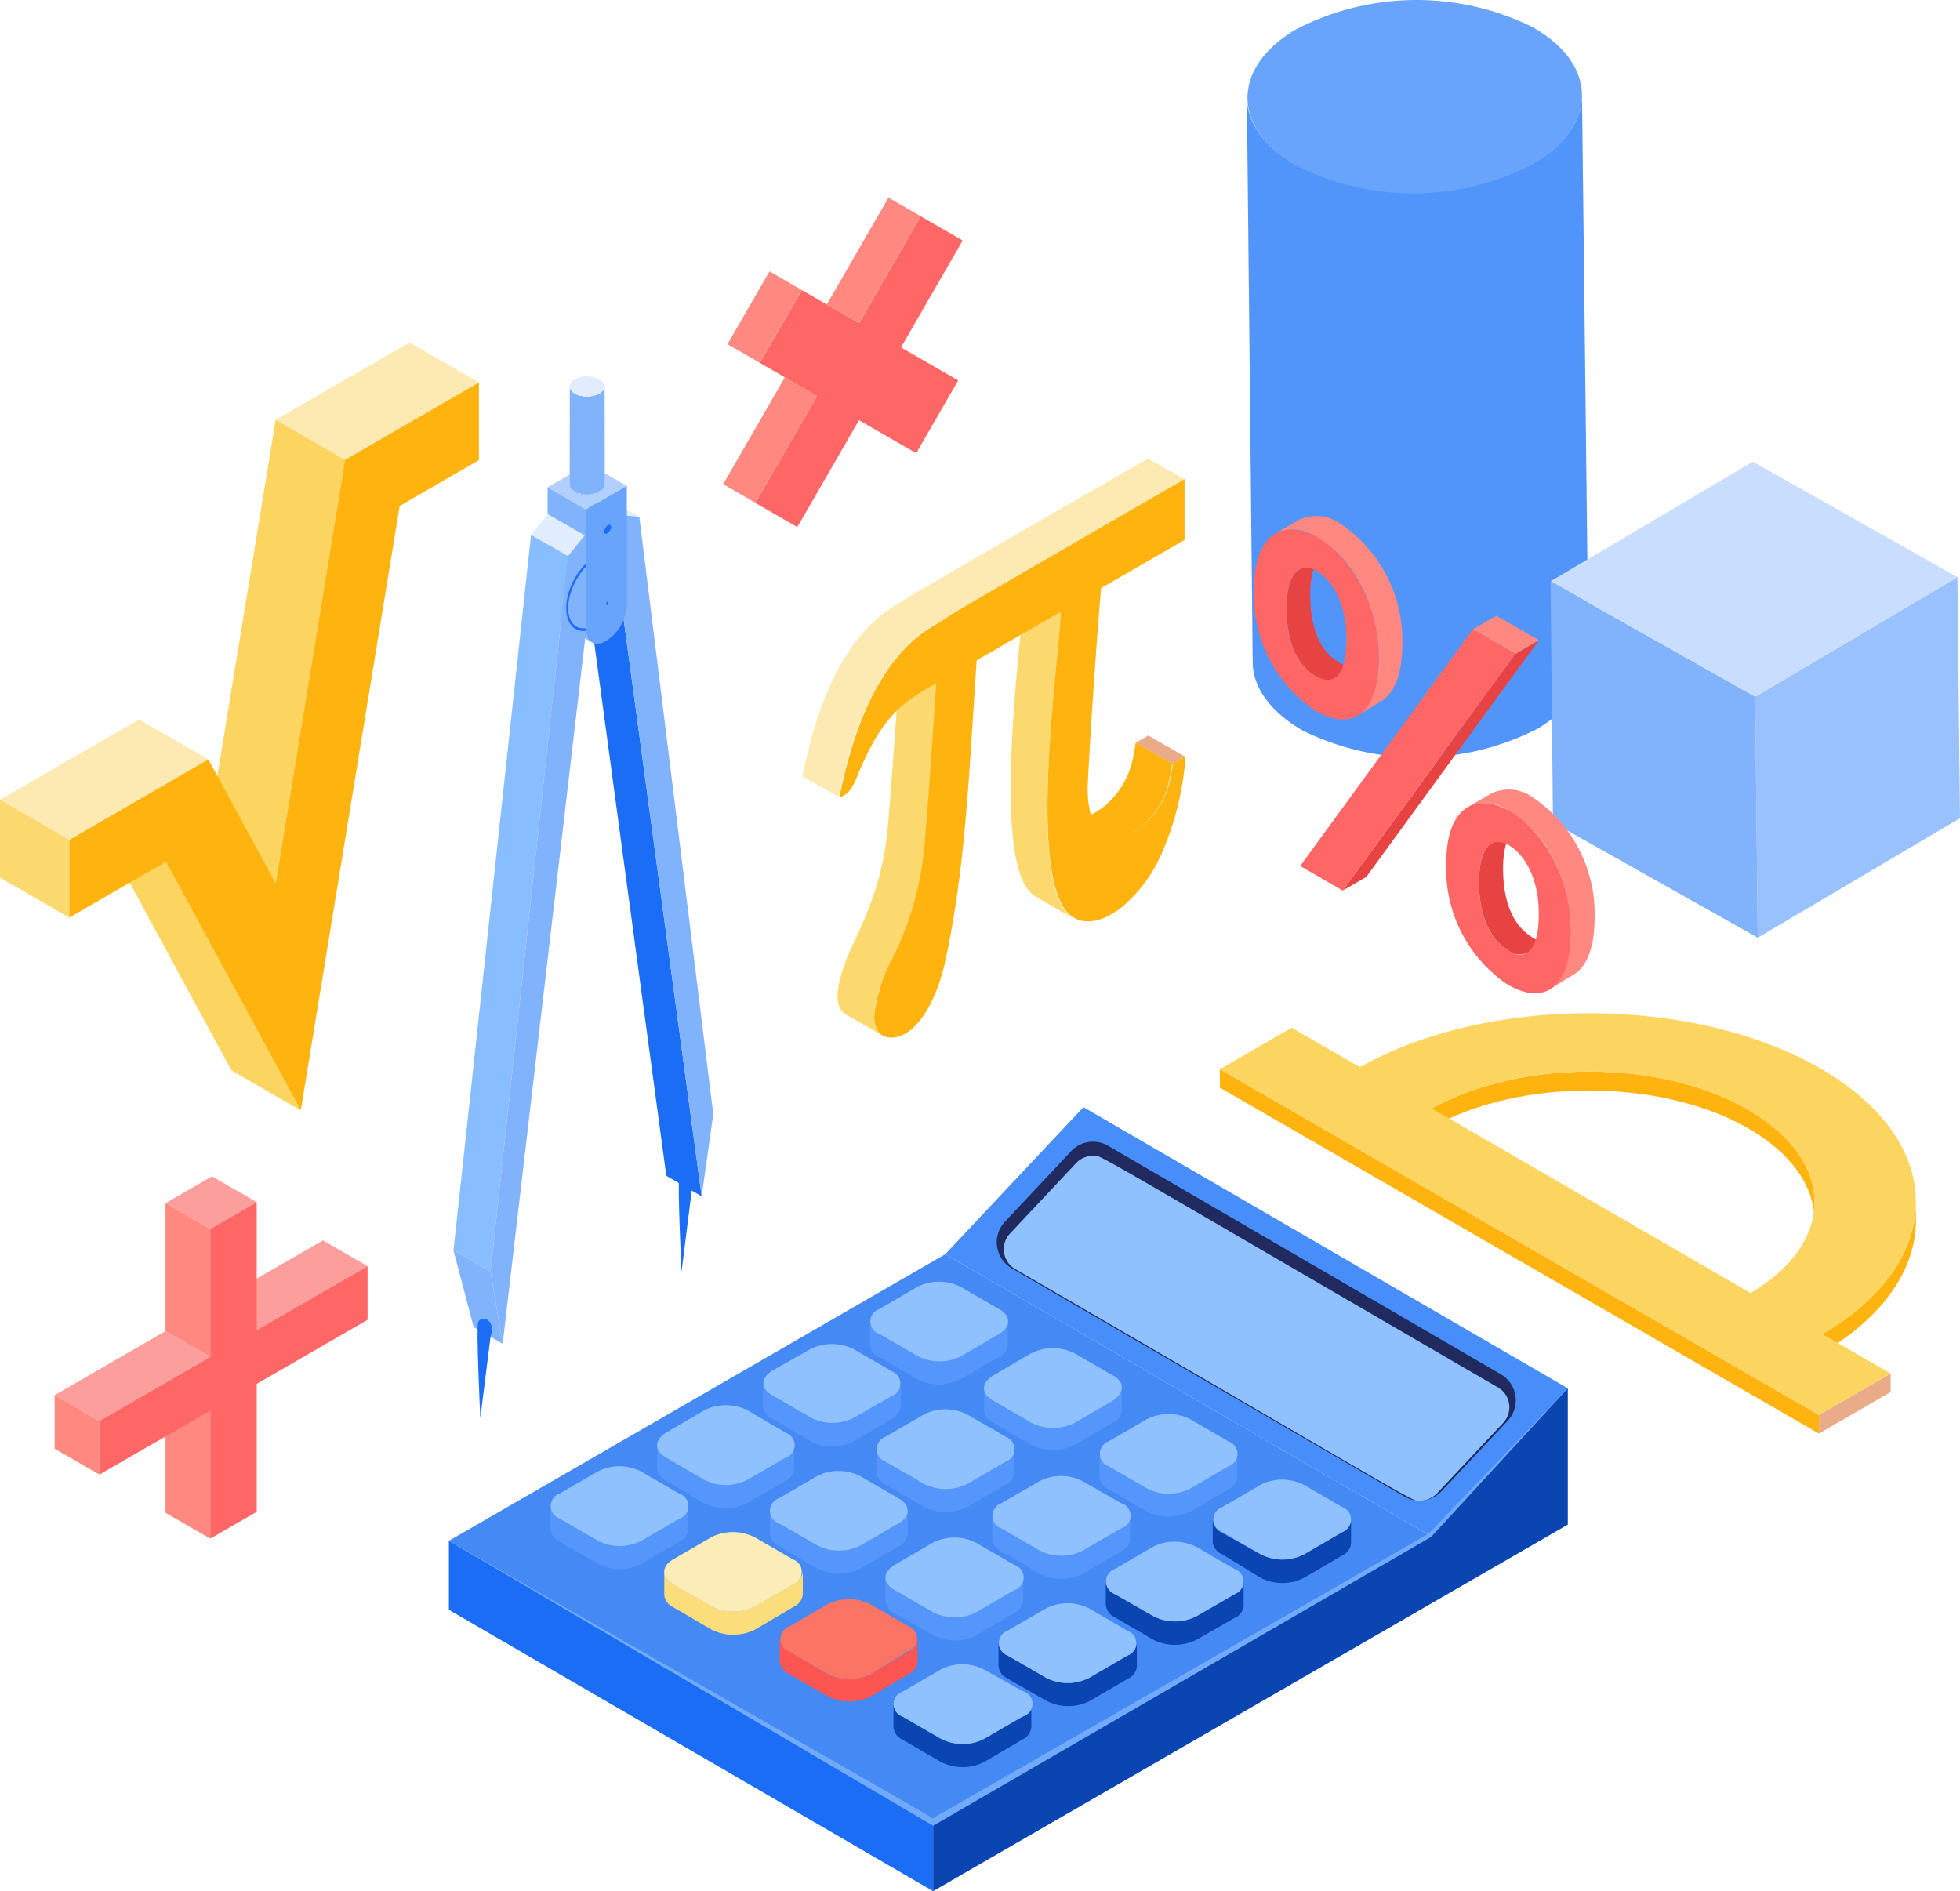 <svg xmlns="http://www.w3.org/2000/svg" viewBox="0 0 114.75 110.72">
    <defs/>
    <g id="Layer_2" data-name="Layer 2">
        <g id="Layer_1-2" data-name="Layer 1">
            <g id="Axo_Extrusion" data-name="Axo Extrusion">
                <path id="Axo_panel" data-name="Axo panel" d="M92.62,5.55c0,1.45-.93,2.91-2.83,4A15.28,15.28,0,0,1,76,9.72C74,8.64,73.05,7.2,73,5.76l.34,33c0,1.45,1,2.89,2.91,4a15.3,15.3,0,0,0,13.85-.14C92,41.41,93,40,93,38.51Z" style="fill:#5195fb"/>
                <path id="Axo_base" data-name="Axo base" d="M89.71,1.58a15.33,15.33,0,0,0-13.85.15c-3.8,2.25-3.76,5.83.09,8a15.28,15.28,0,0,0,13.84-.14C93.59,7.33,93.56,3.75,89.71,1.58Z" style="fill:#69a4fc"/>
            </g>
            <g id="Axo_Extrusion-2" data-name="Axo Extrusion">
                <g id="Axo_Surface_" data-name="Axo Surface*">
                    <polygon id="Axo_panel-2" data-name="Axo panel" points="114.6 33.79 102.76 40.79 102.91 54.9 114.75 47.9 114.6 33.79" style="fill:#99c1fd"/>
                    <polygon id="Axo_panel-3" data-name="Axo panel" points="102.76 40.79 90.78 34.03 90.92 48.15 102.91 54.9 102.76 40.79" style="fill:#81b2fc"/>
                </g>
                <polygon id="Axo_base-2" data-name="Axo base" points="114.6 33.79 102.62 27.03 90.78 34.03 102.76 40.79 114.6 33.79" style="fill:#c9defe"/>
            </g>
            <g id="Axo_Extrusion-3" data-name="Axo Extrusion">
                <polygon id="Axo_panel-4" data-name="Axo panel" points="12.31 82.59 12.31 90.08 9.69 88.57 9.69 81.08 12.31 82.59" style="fill:#ff8980"/>
                <polygon id="Axo_panel-5" data-name="Axo panel" points="12.31 79.44 5.82 83.19 3.2 81.68 9.69 77.93 12.31 79.44" style="fill:#fc9f9c"/>
                <polygon id="Axo_panel_" data-name="Axo panel°" points="21.52 74.13 15.03 77.87 12.41 76.36 18.91 72.62 21.52 74.13" style="fill:#fc9f9c"/>
                <polygon id="Axo_panel-6" data-name="Axo panel" points="15.03 70.38 12.31 71.95 9.69 70.44 12.41 68.87 15.03 70.38" style="fill:#fc9f9c"/>
                <polygon id="Axo_panel-7" data-name="Axo panel" points="12.31 71.95 12.31 79.44 9.69 77.93 9.69 70.44 12.31 71.95" style="fill:#ff8980"/>
                <polygon id="Axo_panel_2" data-name="Axo panel*" points="5.82 83.19 5.82 86.33 3.2 84.82 3.2 81.68 5.82 83.19" style="fill:#ff8980"/>
                <polygon id="Axo_base-3" data-name="Axo base" points="21.52 74.13 21.52 77.27 15.03 81.02 15.03 88.51 12.31 90.08 12.31 82.59 5.82 86.33 5.82 83.19 12.31 79.44 12.31 71.95 15.03 70.38 15.03 77.87 21.52 74.13" style="fill:#f66"/>
            </g>
            <polygon id="Axo_base-4" data-name="Axo base" points="46.68 30.86 50.29 24.6 53.64 26.53 56.1 22.27 52.75 20.34 56.36 14.08 53.9 12.66 50.29 18.92 46.94 16.98 44.48 21.24 47.83 23.18 44.22 29.44 46.68 30.86" style="fill:#f66"/>
            <g id="Axo_Extrusion-4" data-name="Axo Extrusion">
                <rect id="Axo_panel-8" data-name="Axo panel" x="47.54" y="14.16" width="7.23" height="2.17" transform="translate(12.37 51.92) rotate(-60)" style="fill:#ff8980"/>
                <rect id="Axo_panel-9" data-name="Axo panel" x="41.47" y="24.68" width="7.23" height="2.17" transform="translate(0.23 51.92) rotate(-60)" style="fill:#ff8980"/>
                <rect id="Axo_panel-10" data-name="Axo panel" x="42.31" y="17.48" width="4.92" height="2.17" transform="translate(6.3 48.05) rotate(-60)" style="fill:#ff8980"/>
            </g>
            <g id="Axo_Compound_Extrusion" data-name="Axo Compound Extrusion">
                <g id="Axo_Extrusion-5" data-name="Axo Extrusion">
                    <path id="Axo_panel-11" data-name="Axo panel" d="M76.06,33.37c-.43.24-.73.94-.73,2.27,0,2.13.74,3.39,1.7,3.94a1.1,1.1,0,0,0,1.12.14l1.37-.79a1.13,1.13,0,0,1-1.11-.14c-1-.56-1.7-1.82-1.7-3.95,0-1.32.3-2,.73-2.27Z" style="fill:#e84343"/>
                    <path id="Axo_panel_3" data-name="Axo panel*" d="M79.47,41.9c2.09-1.2,1.73-8.07-2.34-10.42a2.38,2.38,0,0,0-2.44-.25l1.37-.8a2.43,2.43,0,0,1,2.44.25,8.22,8.22,0,0,1,3.6,7c0,1.77-.46,2.92-1.25,3.38Z" style="fill:#ff8980"/>
                </g>
                <path id="Axo_Compound" data-name="Axo Compound" d="M75.33,35.64c0,2.13.74,3.39,1.7,3.94s1.8.15,1.8-2.14c0-2.11-.84-3.47-1.73-4S75.33,33.37,75.33,35.64Zm-1.92-1.11c0-6.84,7.31-2.76,7.31,4,0,3.18-1.49,4.37-3.71,3.08A8.16,8.16,0,0,1,73.41,34.53Z" style="fill:#f66"/>
            </g>
            <g id="Axo_Compound_Extrusion-2" data-name="Axo Compound Extrusion">
                <g id="Axo_Extrusion-6" data-name="Axo Extrusion">
                    <path id="Axo_panel-12" data-name="Axo panel" d="M87.32,49.38c-.43.25-.73.95-.73,2.27,0,2.13.74,3.39,1.7,4a1.12,1.12,0,0,0,1.12.14l1.37-.8a1.08,1.08,0,0,1-1.11-.14C88.71,54.25,88,53,88,50.86c0-1.33.31-2,.74-2.27Z" style="fill:#e84343"/>
                    <path id="Axo_panel_4" data-name="Axo panel*" d="M90.73,57.92c2.09-1.2,1.73-8.08-2.35-10.43a2.43,2.43,0,0,0-2.44-.25l1.38-.79a2.38,2.38,0,0,1,2.44.25,8.22,8.22,0,0,1,3.6,7c0,1.77-.46,2.92-1.25,3.37Z" style="fill:#ff8980"/>
                </g>
                <path id="Axo_Compound-2" data-name="Axo Compound" d="M86.59,51.65c0,2.13.74,3.39,1.7,4s1.8.15,1.8-2.15c0-2.1-.84-3.47-1.73-4S86.59,49.39,86.59,51.65Zm-1.92-1.1c0-6.85,7.31-2.77,7.31,4,0,3.19-1.49,4.38-3.72,3.09A8.19,8.19,0,0,1,84.67,50.55Z" style="fill:#f66"/>
            </g>
            <g id="Axo_Extrusion-7" data-name="Axo Extrusion">
                <polygon id="Axo_panel_5" data-name="Axo panel°" points="78.61 52.14 88.72 38.28 90.1 37.48 79.99 51.34 78.61 52.14" style="fill:#e84343"/>
                <polygon id="Axo_panel_6" data-name="Axo panel*" points="88.72 38.28 86.23 36.84 87.61 36.05 90.1 37.48 88.72 38.28" style="fill:#ff8980"/>
                <polygon id="Axo_base-5" data-name="Axo base" points="78.61 52.14 76.12 50.7 86.23 36.84 88.72 38.28 78.61 52.14" style="fill:#f66"/>
            </g>
            <g id="Axo_Extrusion-8" data-name="Axo Extrusion">
                <g id="Axo_Surface_2" data-name="Axo Surface*">
                    <polygon id="Axo_panel-13" data-name="Axo panel" points="37.43 30.26 36.49 30.17 34.42 28.98 35.35 29.06 37.43 30.26" style="fill:#e1edff"/>
                    <polygon id="Axo_panel-14" data-name="Axo panel" points="36.49 30.17 36.49 36.09 34.42 34.9 34.42 28.98 36.49 30.17" style="fill:#88beff"/>
                    <polygon id="Axo_panel-15" data-name="Axo panel" points="36.49 36.09 41.08 70.04 39.01 68.84 34.42 34.9 36.49 36.09" style="fill:#1c6df6"/>
                </g>
                <polygon id="Axo_base-6" data-name="Axo base" points="37.43 30.26 41.76 65.23 41.08 70.04 36.49 36.09 36.49 30.17 37.43 30.26" style="fill:#81b2fc"/>
            </g>
            <g id="Axo_Surface_3" data-name="Axo Surface*">
                <polygon id="Axo_panel-16" data-name="Axo panel" points="36.7 28.45 34.3 29.83 32.06 28.53 34.45 27.15 36.7 28.45" style="fill:#b1d0fe"/>
                <path id="Axo_panel-17" data-name="Axo panel" d="M34.3,29.83v7a.84.84,0,0,0,.35.77l-2.24-1.3a.82.82,0,0,1-.35-.77v-7Z" style="fill:#81b2fc"/>
            </g>
            <g id="Axo_Extrusion-9" data-name="Axo Extrusion">
                <g id="Axo_Surface_4" data-name="Axo Surface*">
                    <path d="M35.4,22.62c0,6.31.05,5.86-.12,6a1.46,1.46,0,0,1-1.81,0c-.16-.19-.11.21-.11-6,0,.34.44.53.77.58C34.65,23.28,35.4,23.06,35.4,22.62Z" style="fill:#81b2fc"/>
                    <path d="M33.55,28.74l-.08-.08V22.89C33.59,23,33.55,22.33,33.55,28.74Z" style="fill:#81b2fc"/>
                    <path d="M33.84,23.13v5.76l-.08,0V23.09Z" style="fill:#81b2fc"/>
                    <path d="M34.13,23.2V29l-.09,0V23.18Z" style="fill:#81b2fc"/>
                    <path d="M34.42,23.21V29h-.09V23.21Z" style="fill:#81b2fc"/>
                    <path d="M34.71,23.18v5.76l-.09,0V23.2Z" style="fill:#81b2fc"/>
                    <path d="M35,23.09v5.77l-.09,0V23.13Z" style="fill:#81b2fc"/>
                    <path d="M35.28,22.9v5.76l-.08.08C35.2,22.34,35.16,23,35.28,22.9Z" style="fill:#81b2fc"/>
                </g>
                <path id="Axo_base-7" data-name="Axo base" d="M33.36,22.62c0-.32.45-.59,1-.59s1,.27,1,.59-.46.59-1,.59S33.36,23,33.36,22.62Z" style="fill:#e1edff"/>
            </g>
            <polygon id="Axo_panel-18" data-name="Axo panel" points="34.24 31.35 33.26 32.57 31.09 31.32 32.07 30.1 34.24 31.35" style="fill:#e1edff"/>
            <polygon id="Axo_panel-19" data-name="Axo panel" points="33.26 32.57 28.72 74.45 26.55 73.2 31.09 31.32 33.26 32.57" style="fill:#88beff"/>
            <g id="Axo_cap-2" data-name="Axo cap">
                <polygon id="Axo_base-8" data-name="Axo base" points="34.24 31.35 34.24 37.55 29.43 78.67 28.72 74.45 33.26 32.57 34.24 31.35" style="fill:#81b2fc"/>
                <g id="Axo_base-9" data-name="Axo base">
                    <path d="M28.72,74.46l4.54-41.89Z" style="fill:#81b2fc"/>
                    <path d="M28.72,74.46l4.54-41.89Z" style="fill:#e1edff"/>
                </g>
                <path d="M34.37,36.77c-1.24.21-1.43-1.44-.6-2.87a4.08,4.08,0,0,1,.6-.8v-.17c-1.61,1.53-1.64,4.23,0,4Z" style="fill:#1c6df6"/>
            </g>
            <path id="Axo_base-10" data-name="Axo base" d="M36.7,28.45v7a2.65,2.65,0,0,1-1.2,2.07c-.66.38-1.2.08-1.2-.69v-7Z" style="fill:#69a4fc"/>
            <path id="Axo_base-11" data-name="Axo base" d="M35.43,31.25c-.14-.08,0-.39.14-.49s.21,0,.21.12S35.56,31.32,35.43,31.25Z" style="fill:#1c6df6"/>
            <path id="Axo_base-12" data-name="Axo base" d="M35.52,35.44c-.05,0,0-.15,0-.19s.08,0,.08,0S35.57,35.47,35.52,35.44Z" style="fill:#1c6df6"/>
            <polygon points="29.43 78.67 27.73 77.7 26.55 73.2 28.72 74.45 29.43 78.67" style="fill:#81b2fc"/>
            <path d="M28.5,77.25s-.39-.16-.51.18.13,5.59.13,5.59l.6-4.76S29,77.54,28.5,77.25Z" style="fill:#1c6df6"/>
            <path d="M40.28,68.69s-.39-.16-.51.18.13,5.59.13,5.59l.6-4.76S40.77,69,40.28,68.69Z" style="fill:#1c6df6"/>
            <g id="Axo_Extrusion-10" data-name="Axo Extrusion">
                <polygon id="Axo_panel-20" data-name="Axo panel" points="9.71 50.45 17.61 65.01 13.55 62.67 5.66 48.11 9.71 50.45" style="fill:#fcd561"/>
                <g id="Axo_Surface_5" data-name="Axo Surface*">
                    <polygon id="Axo_panel-21" data-name="Axo panel" points="28.04 22.39 20.2 26.92 16.14 24.57 23.98 20.05 28.04 22.39" style="fill:#fceab2"/>
                    <polygon id="Axo_panel-22" data-name="Axo panel" points="20.2 26.92 16.14 51.72 12.08 49.38 16.14 24.57 20.2 26.92" style="fill:#fcd561"/>
                </g>
                <g id="Axo_Surface" data-name="Axo Surface">
                    <polygon id="Axo_panel-23" data-name="Axo panel" points="12.2 44.46 4.06 49.17 0 46.82 8.14 42.12 12.2 44.46" style="fill:#fceab2"/>
                    <polygon id="Axo_panel-24" data-name="Axo panel" points="4.06 49.17 4.06 53.72 0 51.38 0 46.82 4.06 49.17" style="fill:#fcd96e"/>
                </g>
                <polygon id="Axo_base-13" data-name="Axo base" points="28.04 22.39 28.04 26.94 23.4 29.62 17.61 65.01 9.71 50.45 4.06 53.72 4.06 49.17 12.2 44.46 16.14 51.72 20.2 26.92 28.04 22.39" style="fill:#feb30f"/>
            </g>
            <g id="Axo_Extrusion-11" data-name="Axo Extrusion">
                <g id="Axo_Surface-2" data-name="Axo Surface">
                    <path id="Axo_panel-25" data-name="Axo panel" d="M69.37,44.29l-.74.43-2.14-1.23.74-.43Z" style="fill:#eaac88"/>
                    <path id="Axo_panel-26" data-name="Axo panel" d="M68.63,44.72c-.06.34-.11.65-.18,1a4.83,4.83,0,0,1-1.67,2.72c-.86.69-1.67.88-2.22.56l-2.14-1.23c.55.32,1.36.12,2.22-.56a4.89,4.89,0,0,0,1.67-2.73c.08-.32.12-.63.18-1Z" style="fill:#feb30f"/>
                </g>
                <path id="Axo_panel-27" data-name="Axo panel" d="M62.1,35.82c0,2.42-2.17,16.27.72,17.93l-2.14-1.23a2,2,0,0,1-.77-.88c-1.69-3.53.05-15.47.05-17Z" style="fill:#fcd96e"/>
                <path id="Axo_panel-28" data-name="Axo panel" d="M54.82,40c0,.69-.47,7.09-.71,9.68a18.21,18.21,0,0,1-1.89,6.48c-.58,1.18-1.69,3.8-.55,4.46L49.53,59.4c-.87-.5-.39-2.09-.06-3,.49-1.46,2.12-3.8,2.5-7.91.24-2.58.67-9,.71-9.67Z" style="fill:#fcd96e"/>
                <path id="Axo_panel-29" data-name="Axo panel" d="M69.35,28.05C52,38.09,57,35.2,54.54,36.66c-3.18,1.93-4.69,6.29-5.44,10,0,0-2.12-1.21-2.12-1.21.73-3.73,2.24-8.1,5.42-10,2.41-1.46-2.57,1.42,14.81-8.61Z" style="fill:#fceab2"/>
                <path id="Axo_base-14" data-name="Axo base" d="M69.35,28.05v3.56l-4.88,2.82c-.11.94-.67,8.68-.79,11.61A6,6,0,0,0,64,48.17c.43,1.32,1.71,1.13,2.82.24a4.83,4.83,0,0,0,1.67-2.72c.07-.32.12-.63.18-1l.74-.43a17.08,17.08,0,0,1-1.44,5.8,8.5,8.5,0,0,1-2.34,3.09c-1.06.81-2.05,1-2.77.57C59.93,52.09,62.1,38,62.1,35.82l-4.92,2.84c-.45,6.64-.66,12.33-1.88,17.8-.37,1.63-1.42,4.21-3.09,4.29-.85,0-1.12-.72-1-1.58a10,10,0,0,1,1-3,18.21,18.21,0,0,0,1.89-6.48c.24-2.59.67-9,.71-9.68-2.1,1.14-3.26,2.08-4.67,5.55-.27.66-.55,1-1,1.13.74-3.73,2.25-8.11,5.43-10C57,35.2,52,38.09,69.35,28.05Z" style="fill:#feb30f"/>
            </g>
            <g id="Axo_Compound_Extrusion-3" data-name="Axo Compound Extrusion">
                <g id="Axo_Extrusion-12" data-name="Axo Extrusion">
                    <path id="Axo_panel-30" data-name="Axo panel" d="M106.23,70.37c0-2-1.29-3.91-3.86-5.39C97.26,62,89,62,83.83,64.9V66c5.15-2.9,13.43-2.87,18.54.07,2.57,1.49,3.86,3.44,3.86,5.39Z" style="fill:#feb30f"/>
                    <path id="Axo_panel-31" data-name="Axo panel" d="M106.69,78.11c3.65-2.15,5.48-4.94,5.48-7.74v1.09c0,2.79-1.83,5.59-5.48,7.74Z" style="fill:#feb30f"/>
                    <g id="Axo_Surface_6" data-name="Axo Surface*">
                        <polygon id="Axo_panel-32" data-name="Axo panel" points="71.42 62.6 106.49 82.84 106.49 83.93 71.42 63.68 71.42 62.6" style="fill:#feb30f"/>
                        <polygon id="Axo_panel-33" data-name="Axo panel" points="106.49 82.84 110.69 80.42 110.69 81.5 106.49 83.93 106.49 82.84" style="fill:#eaac88"/>
                    </g>
                </g>
                <path id="Axo_Compound-3" data-name="Axo Compound" d="M106.69,78.11c7.34-4.32,7.3-11.28-.12-15.56s-19.47-4.31-26.95-.07l-4-2.31-4.2,2.43,35.07,20.24,4.2-2.43ZM83.83,64.9C89,62,97.26,62,102.37,65s5.14,7.72.12,10.7Z" style="fill:#fcd561"/>
            </g>
            <g style="isolation:isolate">
                <polygon points="83.69 89.89 55.34 73.43 63.43 64.82 91.79 81.28 83.69 89.89" style="fill:#478efb"/>
                <path d="M58.83,71.53l3.88-4.13a1.75,1.75,0,0,1,2.16-.32l23,13.38a1.76,1.76,0,0,1,.4,2.72l-3.88,4.13a1.76,1.76,0,0,1-2.16.31l-23-13.37A1.76,1.76,0,0,1,58.83,71.53Z" style="fill:#202a5f"/>
                <path d="M83.14,87.86c-.53,0,1.22.92-23.7-13.56a1.34,1.34,0,0,1-.31-2.08L63,68.1a1.35,1.35,0,0,1,1-.43c.53,0-1.22-.92,23.7,13.56A1.34,1.34,0,0,1,88,83.31l-3.88,4.13A1.4,1.4,0,0,1,83.14,87.86Z" style="fill:#8ec1fd"/>
                <polygon points="54.63 106.67 26.28 90.21 55.34 73.43 83.69 89.89 54.63 106.67" style="fill:#4489f4"/>
                <polygon points="54.63 110.72 26.28 94.25 26.28 90.21 54.63 106.67 54.63 110.72" style="fill:#1c6df6"/>
                <polygon points="91.79 81.28 91.79 89.26 54.63 110.72 54.63 106.67 83.69 89.89 91.79 81.28" style="fill:#0b45b2"/>
            </g>
            <g style="isolation:isolate">
                <path d="M59,77.38v1.34a.87.87,0,0,1-.52.73l-2.24,1.3a2.76,2.76,0,0,1-2.53,0l-2.25-1.3a.9.9,0,0,1-.53-.74V77.36a.9.9,0,0,0,.53.74l2.25,1.3a2.78,2.78,0,0,0,2.54,0l2.23-1.3A.87.87,0,0,0,59,77.38Z" style="fill:#5496fb"/>
                <path d="M52.73,81v1.34a.87.87,0,0,1-.52.73L50,84.38a2.78,2.78,0,0,1-2.54,0l-2.24-1.3a.89.89,0,0,1-.54-.74V81a.89.89,0,0,0,.54.74L47.45,83A2.76,2.76,0,0,0,50,83l2.23-1.3A.87.87,0,0,0,52.73,81Z" style="fill:#5496fb"/>
                <path d="M46.49,84.61V86a.89.89,0,0,1-.53.73L43.73,88a2.78,2.78,0,0,1-2.54,0L39,86.69a.88.88,0,0,1-.53-.74V84.6a.9.9,0,0,0,.53.74l2.25,1.3a2.76,2.76,0,0,0,2.53,0L46,85.34A.89.89,0,0,0,46.49,84.61Z" style="fill:#5496fb"/>
                <path d="M40.3,88.18v1.35a.89.89,0,0,1-.52.73l-2.24,1.3a2.76,2.76,0,0,1-2.53,0l-2.25-1.3a.9.9,0,0,1-.53-.74V88.17a.9.9,0,0,0,.53.74L35,90.21a2.78,2.78,0,0,0,2.54,0l2.23-1.3A.87.87,0,0,0,40.3,88.18Z" style="fill:#5496fb"/>
                <path d="M58.5,78.1l-2.23,1.3a2.78,2.78,0,0,1-2.54,0l-2.25-1.3a.77.77,0,0,1,0-1.46l2.23-1.3a2.79,2.79,0,0,1,2.53,0l2.25,1.3C59.18,77,59.22,77.69,58.5,78.1Z" style="fill:#8ec1fd"/>
                <path d="M52.21,81.73,50,83a2.76,2.76,0,0,1-2.53,0l-2.25-1.3c-.69-.39-.73-1,0-1.46L47.42,79A2.81,2.81,0,0,1,50,79l2.25,1.3A.77.77,0,0,1,52.21,81.73Z" style="fill:#8ec1fd"/>
                <path d="M46,85.34l-2.24,1.3a2.76,2.76,0,0,1-2.53,0L39,85.34c-.69-.4-.73-1,0-1.47l2.23-1.3a2.81,2.81,0,0,1,2.54,0L46,83.88A.77.77,0,0,1,46,85.34Z" style="fill:#8ec1fd"/>
                <path d="M39.78,88.91l-2.23,1.3a2.78,2.78,0,0,1-2.54,0l-2.25-1.3a.78.78,0,0,1,0-1.47L35,86.15a2.76,2.76,0,0,1,2.53,0l2.25,1.3A.77.77,0,0,1,39.78,88.91Z" style="fill:#8ec1fd"/>
            </g>
            <g style="isolation:isolate">
                <path d="M65.68,81.22v1.35a.87.87,0,0,1-.53.72L62.92,84.6a2.82,2.82,0,0,1-2.53,0l-2.25-1.31a.88.88,0,0,1-.53-.74V81.21a.91.91,0,0,0,.53.74l2.25,1.3a2.84,2.84,0,0,0,2.54,0L65.16,82A.9.9,0,0,0,65.68,81.22Z" style="fill:#5496fb"/>
                <path d="M59.39,84.85V86.2a.88.88,0,0,1-.52.72l-2.24,1.31a2.82,2.82,0,0,1-2.53,0l-2.25-1.31a.9.9,0,0,1-.53-.74V84.84a.91.91,0,0,0,.53.74l2.25,1.3a2.84,2.84,0,0,0,2.54,0l2.23-1.3A.9.9,0,0,0,59.39,84.85Z" style="fill:#5496fb"/>
                <path d="M53.14,88.46V89.8a.87.87,0,0,1-.52.73l-2.23,1.3a2.78,2.78,0,0,1-2.54,0l-2.25-1.3a.9.9,0,0,1-.53-.74V88.44a.9.9,0,0,0,.53.74l2.25,1.3a2.78,2.78,0,0,0,2.54,0l2.23-1.3A.87.87,0,0,0,53.14,88.46Z" style="fill:#5496fb"/>
                <path d="M47,92v1.35a.89.89,0,0,1-.53.72L44.2,95.41a2.84,2.84,0,0,1-2.54,0L39.42,94.1a.88.88,0,0,1-.53-.74V92a.93.93,0,0,0,.53.75l2.25,1.29a2.76,2.76,0,0,0,2.53,0l2.24-1.29A.92.92,0,0,0,47,92Z" style="fill:#fcdd7c"/>
                <path d="M65.16,82l-2.23,1.3a2.84,2.84,0,0,1-2.54,0L58.14,82c-.69-.4-.73-1,0-1.47l2.23-1.3a2.81,2.81,0,0,1,2.54,0l2.25,1.3C65.83,80.88,65.87,81.53,65.16,82Z" style="fill:#8ec1fd"/>
                <path d="M58.87,85.58l-2.23,1.3a2.84,2.84,0,0,1-2.54,0l-2.25-1.3a.78.78,0,0,1,0-1.47l2.24-1.3a2.79,2.79,0,0,1,2.53,0l2.25,1.3A.78.78,0,0,1,58.87,85.58Z" style="fill:#8ec1fd"/>
                <path d="M52.62,89.18l-2.23,1.3a2.78,2.78,0,0,1-2.54,0l-2.25-1.3a.77.77,0,0,1,0-1.46l2.23-1.3a2.79,2.79,0,0,1,2.53,0l2.25,1.3C53.3,88.11,53.34,88.77,52.62,89.18Z" style="fill:#8ec1fd"/>
                <path d="M46.44,92.76,44.2,94.05a2.76,2.76,0,0,1-2.53,0l-2.25-1.29c-.69-.4-.73-1.05,0-1.47L41.64,90a2.81,2.81,0,0,1,2.54,0l2.25,1.3A.78.78,0,0,1,46.44,92.76Z" style="fill:#fcecb8"/>
            </g>
            <g style="isolation:isolate">
                <path d="M72.44,85.12v1.35a.87.87,0,0,1-.52.73l-2.23,1.3a2.78,2.78,0,0,1-2.54,0l-2.24-1.3a.89.89,0,0,1-.54-.74V85.11a.89.89,0,0,0,.54.74l2.25,1.3a2.76,2.76,0,0,0,2.53,0l2.23-1.3A.87.87,0,0,0,72.44,85.12Z" style="fill:#5496fb"/>
                <path d="M66.16,88.75V90.1a.89.89,0,0,1-.53.73l-2.23,1.3a2.78,2.78,0,0,1-2.54,0l-2.24-1.3a.88.88,0,0,1-.53-.74V88.74a.9.9,0,0,0,.53.74l2.25,1.3a2.76,2.76,0,0,0,2.53,0l2.24-1.3A.89.89,0,0,0,66.16,88.75Z" style="fill:#5496fb"/>
                <path d="M59.91,92.36v1.35a.9.9,0,0,1-.53.73l-2.23,1.3a2.76,2.76,0,0,1-2.53,0l-2.25-1.3a.88.88,0,0,1-.53-.74V92.35a.9.9,0,0,0,.53.74l2.25,1.3a2.78,2.78,0,0,0,2.54,0l2.23-1.3A.87.87,0,0,0,59.91,92.36Z" style="fill:#5496fb"/>
                <path d="M53.72,95.93v1.35a.87.87,0,0,1-.52.73L51,99.31a2.78,2.78,0,0,1-2.54,0L46.18,98a.9.9,0,0,1-.53-.74V95.92a.9.9,0,0,0,.53.74L48.43,98A2.78,2.78,0,0,0,51,98l2.23-1.3A.87.87,0,0,0,53.72,95.93Z" style="fill:#fc5552"/>
                <path d="M71.92,85.85l-2.23,1.3a2.76,2.76,0,0,1-2.53,0l-2.25-1.3a.78.78,0,0,1,0-1.47l2.23-1.29a2.78,2.78,0,0,1,2.54,0l2.25,1.3A.77.77,0,0,1,71.92,85.85Z" style="fill:#8ec1fd"/>
                <path d="M65.64,89.48l-2.24,1.3a2.76,2.76,0,0,1-2.53,0l-2.25-1.3a.78.78,0,0,1,0-1.47l2.23-1.29a2.78,2.78,0,0,1,2.54,0L65.63,88A.77.77,0,0,1,65.64,89.48Z" style="fill:#8ec1fd"/>
                <path d="M59.39,93.09l-2.23,1.3a2.78,2.78,0,0,1-2.54,0l-2.25-1.3c-.69-.4-.73-1,0-1.47l2.24-1.3a2.79,2.79,0,0,1,2.53,0l2.25,1.3A.77.77,0,0,1,59.39,93.09Z" style="fill:#8ec1fd"/>
                <path d="M53.2,96.66,51,98a2.78,2.78,0,0,1-2.54,0l-2.25-1.3a.78.78,0,0,1,0-1.47l2.23-1.3a2.79,2.79,0,0,1,2.53,0l2.25,1.3A.77.77,0,0,1,53.2,96.66Z" style="fill:#fc7464"/>
            </g>
            <g style="isolation:isolate">
                <path d="M79.1,89v1.35a.88.88,0,0,1-.52.72l-2.24,1.31a2.82,2.82,0,0,1-2.53,0L71.56,91A.9.9,0,0,1,71,90.3V89a.93.93,0,0,0,.53.74L73.81,91a2.78,2.78,0,0,0,2.54,0l2.23-1.29A.9.9,0,0,0,79.1,89Z" style="fill:#0b45b2"/>
                <path d="M72.81,92.6V94a.86.86,0,0,1-.52.72L70.06,96a2.84,2.84,0,0,1-2.54,0l-2.25-1.31a.9.9,0,0,1-.53-.74V92.59a.93.93,0,0,0,.53.74l2.25,1.29a2.78,2.78,0,0,0,2.54,0l2.23-1.29A.9.9,0,0,0,72.81,92.6Z" style="fill:#0b45b2"/>
                <path d="M66.56,96.2v1.35a.87.87,0,0,1-.52.73l-2.23,1.3a2.78,2.78,0,0,1-2.54,0L59,98.28a.89.89,0,0,1-.54-.74V96.19a.89.89,0,0,0,.54.74l2.25,1.3a2.76,2.76,0,0,0,2.53,0L66,96.93A.87.87,0,0,0,66.56,96.2Z" style="fill:#0b45b2"/>
                <path d="M60.38,99.78v1.34a.89.89,0,0,1-.53.73l-2.23,1.31a2.82,2.82,0,0,1-2.53,0l-2.25-1.31a.88.88,0,0,1-.53-.74V99.76a.9.9,0,0,0,.53.74l2.25,1.3a2.78,2.78,0,0,0,2.54,0l2.23-1.3A.87.87,0,0,0,60.38,99.78Z" style="fill:#0b45b2"/>
                <path d="M78.58,89.7,76.35,91a2.78,2.78,0,0,1-2.54,0L71.56,89.7a.78.78,0,0,1,0-1.47l2.24-1.3a2.79,2.79,0,0,1,2.53,0l2.25,1.3A.78.78,0,0,1,78.58,89.7Z" style="fill:#8ec1fd"/>
                <path d="M72.29,93.33l-2.23,1.29a2.78,2.78,0,0,1-2.54,0l-2.25-1.29a.78.78,0,0,1,0-1.47l2.23-1.3a2.79,2.79,0,0,1,2.53,0l2.25,1.3A.78.78,0,0,1,72.29,93.33Z" style="fill:#8ec1fd"/>
                <path d="M66,96.93l-2.23,1.3a2.76,2.76,0,0,1-2.53,0L59,96.93a.78.78,0,0,1,0-1.47l2.23-1.29a2.78,2.78,0,0,1,2.54,0L66,95.47A.77.77,0,0,1,66,96.93Z" style="fill:#8ec1fd"/>
                <path d="M59.86,100.5l-2.23,1.3a2.78,2.78,0,0,1-2.54,0l-2.25-1.3a.77.77,0,0,1,0-1.46l2.24-1.3a2.79,2.79,0,0,1,2.53,0L59.85,99A.77.77,0,0,1,59.86,100.5Z" style="fill:#8ec1fd"/>
            </g>
            <path d="M26.28,90.21c31.6,18.1,28.53,16.29,28.25,16.29L83.64,89.79s8.15-8.51,8.15-8.51l-8,8.7L54.63,106.89Z" style="fill:#71aaf9"/>
        </g>
    </g>
</svg>
